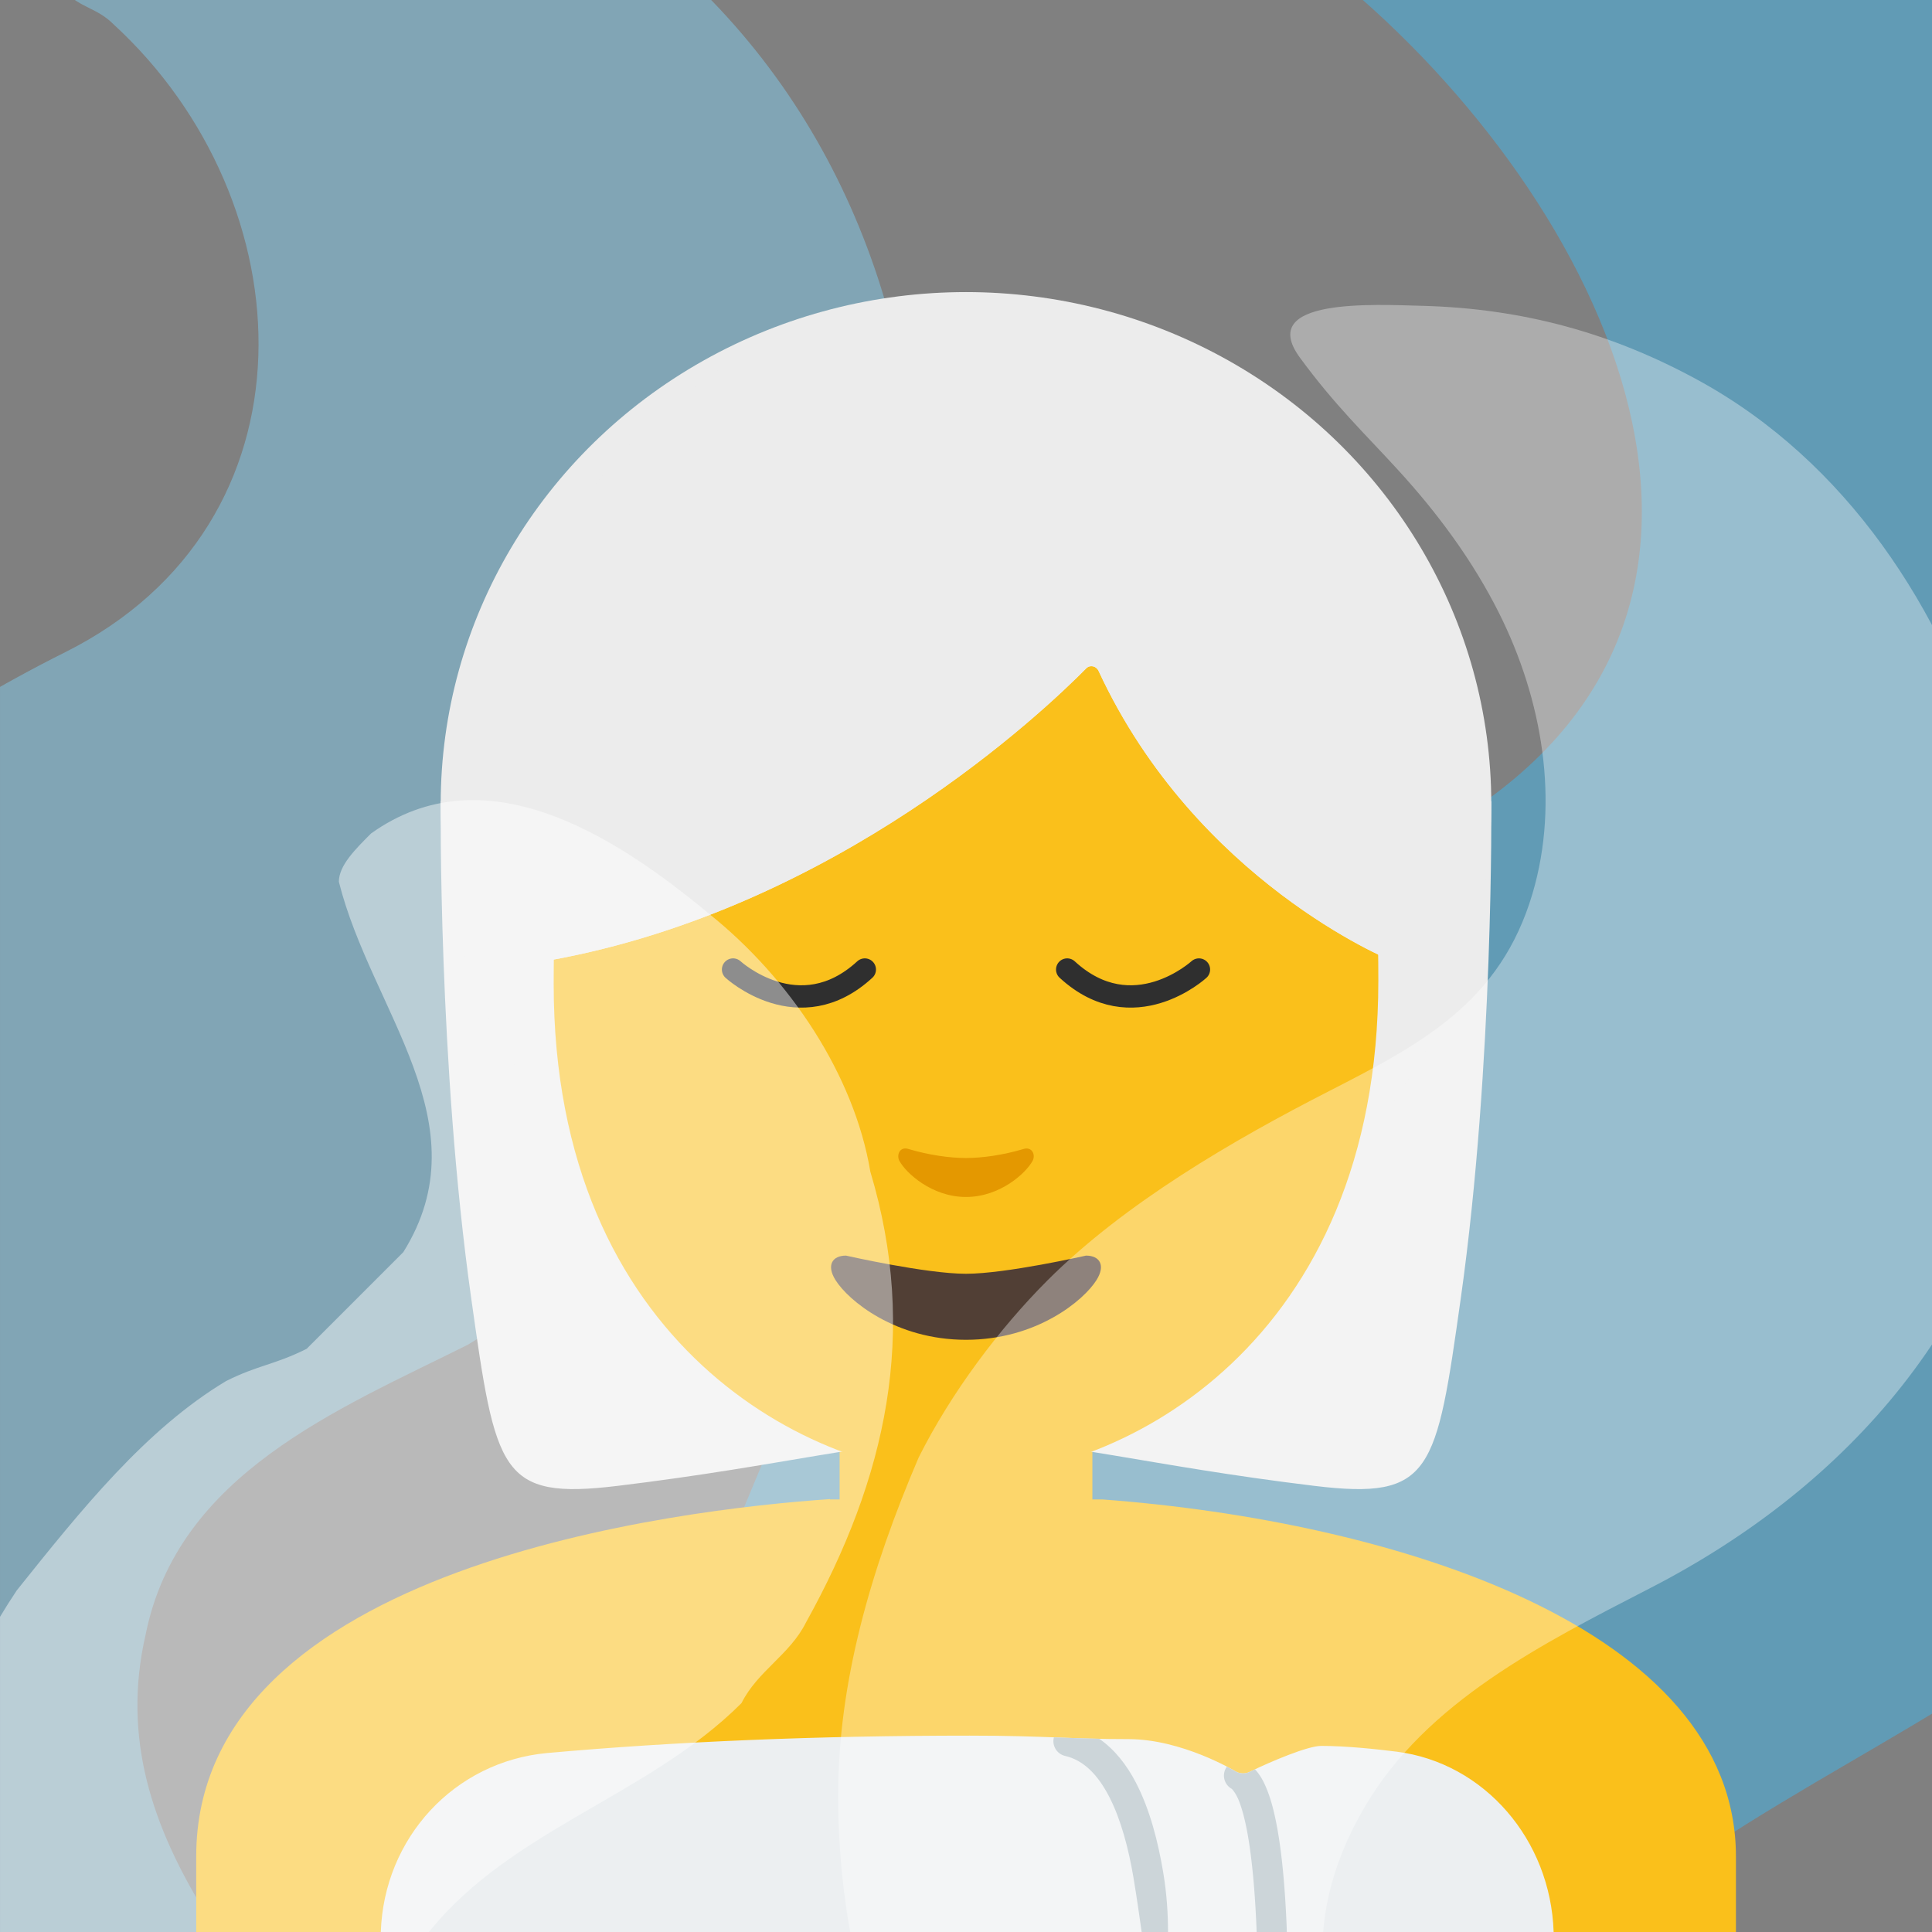 <?xml version="1.0" encoding="UTF-8" standalone="no"?>
<svg
   xmlns:dc="http://purl.org/dc/elements/1.1/"
   xmlns:cc="http://creativecommons.org/ns#"
   xmlns:rdf="http://www.w3.org/1999/02/22-rdf-syntax-ns#"
   xmlns:svg="http://www.w3.org/2000/svg"
   xmlns="http://www.w3.org/2000/svg"
   xmlns:xlink="http://www.w3.org/1999/xlink"
   xmlns:sodipodi="http://sodipodi.sourceforge.net/DTD/sodipodi-0.dtd"
   xmlns:inkscape="http://www.inkscape.org/namespaces/inkscape"
   width="128"
   height="128"
   style="enable-background:new 0 0 128 128;"
   version="1.1"
   id="svg356"
   sodipodi:docname="emoji_u1f9d6_200d_2640.svg"
   inkscape:version="0.92+devel unknown">
  <rect width="100%" height="100%" fill="#808080" stroke="none"/>
  <defs
     id="defs360">
    <defs
       id="defs3">
      <rect
         id="SVGID_1_"
         height="120"
         width="120"
         x="4"
         y="4" />
    </defs>
    <clipPath
       id="SVGID_2_">
      <use
         style="overflow:visible"
         xlink:href="#SVGID_1_"
         id="use5"
         x="0"
         y="0"
         width="100%"
         height="100%" />
    </clipPath>
    <linearGradient
       y2="125.669"
       y1="91.333"
       x2="64"
       x1="64"
       gradientUnits="userSpaceOnUse"
       id="SVGID_5_">
      <stop
         id="stop25"
         style="stop-color:#FFCA28"
         offset="0" />
    </linearGradient>
    <linearGradient
       gradientTransform="translate(-13,-99.32)"
       y2="125.669"
       y1="91.333"
       x2="64"
       x1="64"
       gradientUnits="userSpaceOnUse"
       id="SVGID_5_-3">
      <stop
         id="stop25-6"
         style="stop-color:#FFCA28"
         offset="0" />
    </linearGradient>
  </defs>
  <sodipodi:namedview
     pagecolor="#ffffff"
     bordercolor="#666666"
     inkscape:document-rotation="0"
     borderopacity="1"
     objecttolerance="10"
     gridtolerance="10"
     guidetolerance="10"
     inkscape:pageopacity="0"
     inkscape:pageshadow="2"
     inkscape:window-width="1680"
     inkscape:window-height="986"
     id="namedview358"
     showgrid="false"
     inkscape:snap-smooth-nodes="true"
     inkscape:snap-page="true"
     inkscape:snap-bbox="true"
     inkscape:bbox-nodes="true"
     inkscape:zoom="3.8504174"
     inkscape:cx="66.938967"
     inkscape:cy="50.563695"
     inkscape:window-x="0"
     inkscape:window-y="27"
     inkscape:window-maximized="1"
     inkscape:current-layer="svg356" />
  <g
     style="opacity:0.45;stroke-width:0.938"
     clip-path="url(#SVGID_2_)"
     id="g10"
     transform="matrix(1.067,0,0,1.067,-4.267,-4.267)">
    <path
       d="m 18.04,143.5 c -11,-1 -23,-1 -32,-10 -5,-5 -9,-11 -11,-18 -2,-8 -4,-16 -3,-24 1,-7 3,-14 6,-21 2,-4 5,-8 8,-11 7,-6 14,-11 22,-15 16,-8 15,-28 3,-39 -1,-1 -2,-1 -3,-2 -1,-2 -3,-5 -2,-6 2,-10 15,-3 23,-4 5,0 10,3 14,6 12,9 18,23 18,38 -1,7 -1,15 -4,22 -2,4 -4,8 -6,12 -1,2 -2,3 -4,5 -5,4 -9,8 -14,11 -8,4 -18,8 -20,18 -3,13 8,22 14,32 0,1 0,2 0,3 -2,2 -5,4 -9,3 z"
       style="fill:#83d3f7;stroke-width:0.938"
       id="path8"
       inkscape:connector-curvature="0" />
  </g>
  <g
     style="opacity:0.45;stroke-width:0.938"
     clip-path="url(#SVGID_2_)"
     id="g14"
     transform="matrix(1.067,0,0,1.067,-4.267,-4.267)">
    <path
       d="m 93.38,-6.67 c 10,0 20,0 30,3 28,7 36,40 33,66 -1,5 -2,10 -4,15 -4,9 -9,16 -15,23 -9,9 -20,13 -31,21 -21,14 -6,40 10,53 1,2 4,6 1,6 -14,4 -28,3 -42,-2 -4,-1 -8,-3 -11,-6 -12,-12 -18,-27 -19,-43 0,-8 0,-15 2,-23 1,-5 3,-9 5,-14 3,-6 7,-12 12,-17 10,-8 20,-13 31,-21 21,-14 7,-40 -10,-53 -1,-1 -2,-3 -2,-4 1,-4 6,-4 10,-4 z"
       style="fill:#3bbcf7;stroke-width:0.938"
       id="path12"
       inkscape:connector-curvature="0" />
  </g>
  <path
     style="fill:#fac01b;opacity:1;vector-effect:none;fill-opacity:1;stroke-width:1;stroke-linecap:butt;stroke-linejoin:miter;stroke-miterlimit:4;stroke-dasharray:none;stroke-dashoffset:0;stroke-opacity:1"
     d="M 54.99 99.32 C 45.14 99.99 13 103.7 13 122.99 L 13 128 L 115.01 128 L 115.01 123 C 115.01 107.84 92.39 100.78 73.02 99.34 L 54.99 99.34 L 54.99 99.32 z "
     id="path28" />
  <path
     style="fill:#eceff1"
     d="M 64.24 114.99 C 54.15 114.99 44.74 115.381 36.27 116.141 C 30.111 116.698 25.438 121.758 25.23 128 L 102.932 128 C 102.736 121.886 98.336 116.784 92.52 116.051 C 91.16 115.881 89.189 115.67 87.529 115.67 C 86.659 115.67 84.239 116.681 82.789 117.391 C 82.649 117.461 82.5 117.49 82.35 117.49 C 82.17 117.49 81.99 117.44 81.83 117.34 C 81.79 117.32 78.31 115.221 74.76 115.221 C 72.87 115.221 71.48 115.169 70.01 115.109 C 68.4 115.049 66.74 114.99 64.24 114.99 z "
     id="path34" />
  <path
     style="color:#000000;font-style:normal;font-variant:normal;font-weight:normal;font-stretch:normal;font-size:medium;line-height:normal;font-family:sans-serif;font-variant-ligatures:normal;font-variant-position:normal;font-variant-caps:normal;font-variant-numeric:normal;font-variant-alternates:normal;font-variant-east-asian:normal;font-feature-settings:normal;text-indent:0;text-align:start;text-decoration:none;text-decoration-line:none;text-decoration-style:solid;text-decoration-color:#000000;letter-spacing:normal;word-spacing:normal;text-transform:none;writing-mode:lr-tb;direction:ltr;text-orientation:mixed;dominant-baseline:auto;baseline-shift:baseline;text-anchor:start;white-space:normal;shape-padding:0;clip-rule:nonzero;display:inline;overflow:visible;visibility:visible;isolation:auto;mix-blend-mode:normal;color-interpolation:sRGB;color-interpolation-filters:linearRGB;solid-color:#000000;solid-opacity:1;vector-effect:none;fill:#b0bec5;fill-opacity:1;fill-rule:nonzero;stroke:none;stroke-width:2;stroke-linecap:round;stroke-linejoin:round;stroke-miterlimit:10;stroke-dasharray:none;stroke-dashoffset:0;stroke-opacity:1;filter-blend-mode:normal;filter-gaussianBlur-deviation:0;color-rendering:auto;image-rendering:auto;shape-rendering:auto;text-rendering:auto;enable-background:accumulate;opacity:1"
     d="M 81.289 117.045 A 1 1 0 0 0 81.217 117.152 A 1 1 0 0 0 81.602 118.512 C 81.613 118.518 81.86 118.761 82.072 119.283 C 82.285 119.806 82.483 120.557 82.645 121.438 C 82.967 123.198 83.152 125.476 83.246 127.709 C 83.25 127.809 83.25 127.9 83.254 128 L 85.254 128 C 85.249 127.871 85.25 127.755 85.244 127.625 C 85.148 125.341 84.966 123.003 84.613 121.078 C 84.437 120.116 84.221 119.257 83.926 118.531 C 83.726 118.038 83.49 117.589 83.146 117.225 C 83.032 117.279 82.894 117.339 82.789 117.391 C 82.649 117.461 82.5 117.49 82.35 117.49 C 82.17 117.49 81.99 117.44 81.83 117.34 C 81.821 117.335 81.587 117.203 81.289 117.045 z "
     id="path4760" />
  <path
     style="color:#000000;font-style:normal;font-variant:normal;font-weight:normal;font-stretch:normal;font-size:medium;line-height:normal;font-family:sans-serif;font-variant-ligatures:normal;font-variant-position:normal;font-variant-caps:normal;font-variant-numeric:normal;font-variant-alternates:normal;font-variant-east-asian:normal;font-feature-settings:normal;text-indent:0;text-align:start;text-decoration:none;text-decoration-line:none;text-decoration-style:solid;text-decoration-color:#000000;letter-spacing:normal;word-spacing:normal;text-transform:none;writing-mode:lr-tb;direction:ltr;text-orientation:mixed;dominant-baseline:auto;baseline-shift:baseline;text-anchor:start;white-space:normal;shape-padding:0;clip-rule:nonzero;display:inline;overflow:visible;visibility:visible;opacity:1;isolation:auto;mix-blend-mode:normal;color-interpolation:sRGB;color-interpolation-filters:linearRGB;solid-color:#000000;solid-opacity:1;vector-effect:none;fill:#b0bec5;fill-opacity:1;fill-rule:nonzero;stroke:none;stroke-width:2;stroke-linecap:round;stroke-linejoin:round;stroke-miterlimit:10;stroke-dasharray:none;stroke-dashoffset:0;stroke-opacity:1;color-rendering:auto;image-rendering:auto;shape-rendering:auto;text-rendering:auto;enable-background:accumulate"
     d="M 69.824 115.104 C 69.821 115.114 69.819 115.124 69.816 115.135 C 69.692 115.673 70.028 116.21 70.566 116.334 C 71.779 116.613 72.722 117.558 73.488 119.037 C 74.254 120.516 74.773 122.468 75.096 124.396 C 75.325 125.77 75.479 126.878 75.639 128 L 77.385 128 C 77.383 126.834 77.308 125.5 77.068 124.068 C 76.726 122.017 76.185 119.897 75.264 118.117 C 74.658 116.948 73.853 115.906 72.82 115.195 C 71.838 115.175 70.917 115.146 70.01 115.109 C 69.951 115.107 69.883 115.106 69.824 115.104 z "
     id="path4766" />
  <g
     id="Layer_3"
     style="display:none;">
    <g
       style="display:inline;"
       id="g353">
      <g
         id="g351">
        <g
           style="opacity:0.6;"
           id="g133">
          <circle
             cx="64"
             cy="64"
             r="28"
             style="opacity:0.61;fill:none;stroke:#000000;stroke-width:0.263;stroke-miterlimit:10;"
             id="circle105" />
          <line
             style="opacity:0.61;fill:none;stroke:#000000;stroke-width:0.25;stroke-miterlimit:10;"
             x1="84"
             x2="84"
             y1="0"
             y2="128"
             id="line107" />
          <line
             style="opacity:0.61;fill:none;stroke:#000000;stroke-width:0.25;stroke-miterlimit:10;"
             x1="44"
             x2="44"
             y1="0"
             y2="128"
             id="line109" />
          <line
             style="opacity:0.61;fill:none;stroke:#000000;stroke-width:0.25;stroke-miterlimit:10;"
             x1="64"
             x2="64"
             y1="0"
             y2="128"
             id="line111" />
          <line
             style="opacity:0.61;fill:none;stroke:#000000;stroke-width:0.25;stroke-miterlimit:10;"
             x1="128"
             x2="0"
             y1="64"
             y2="64"
             id="line113" />
          <line
             style="opacity:0.61;fill:none;stroke:#000000;stroke-width:0.25;stroke-miterlimit:10;"
             x1="128"
             x2="0"
             y1="44"
             y2="44"
             id="line115" />
          <line
             style="opacity:0.61;fill:none;stroke:#000000;stroke-width:0.25;stroke-miterlimit:10;"
             x1="128"
             x2="0"
             y1="83.75"
             y2="83.75"
             id="line117" />
          <line
             style="opacity:0.61;fill:none;stroke:#000000;stroke-width:0.25;stroke-miterlimit:10;"
             x1="128"
             x2="0"
             y1="128"
             y2="0"
             id="line119" />
          <line
             style="opacity:0.61;fill:none;stroke:#000000;stroke-width:0.25;stroke-miterlimit:10;"
             x1="0"
             x2="128"
             y1="128"
             y2="0"
             id="line121" />
          <g
             style="opacity:0.61;"
             id="g125">
            <path
               d="M64,4.26c32.94,0,59.74,26.8,59.74,59.74S96.94,123.74,64,123.74S4.26,96.94,4.26,64S31.06,4.26,64,4.26 M64,4 C30.86,4,4,30.86,4,64s26.86,60,60,60s60-26.86,60-60S97.14,4,64,4L64,4z"
               id="path123" />
          </g>
          <path
             d="M107.97,115.97H20.03 c-4.42,0-8.03-3.61-8.03-8.03V20.03c0-4.42,3.61-8.03,8.03-8.03h87.94c4.42,0,8.03,3.61,8.03,8.03v87.91 C116,112.36,112.39,115.97,107.97,115.97z"
             style="opacity:0.61;fill:none;stroke:#000000;stroke-width:0.258;stroke-miterlimit:10;"
             id="path127" />
          <path
             d="M100,124H28 c-4.4,0-8-3.6-8-8V12c0-4.4,3.6-8,8-8h72c4.4,0,8,3.6,8,8v104C108,120.4,104.4,124,100,124z"
             style="opacity:0.61;fill:none;stroke:#000000;stroke-width:0.263;stroke-miterlimit:10;"
             id="path129" />
          <path
             d="M113.77,108H14.23 C8.6,108,4,103.4,4,97.77V30.28c0-5.63,4.6-10.23,10.23-10.23h99.54c5.63,0,10.23,4.6,10.23,10.23v67.48 C124,103.4,119.4,108,113.77,108z"
             style="opacity:0.61;fill:none;stroke:#000000;stroke-width:0.263;stroke-miterlimit:10;"
             id="path131" />
        </g>
        <g
           id="g349">
          <g
             style="opacity:0.2;"
             id="g337">
            <defs
               id="defs136">
              <rect
                 id="SVGID_3_"
                 height="128"
                 style="opacity:0.2;"
                 width="128"
                 x="0"
                 y="0" />
            </defs>
            <clipPath
               id="SVGID_10_">
              <use
                 style="overflow:visible;"
                 xlink:href="#SVGID_3_"
                 id="use138" />
            </clipPath>
            <g
               style="clip-path:url(#SVGID_10_);"
               clip-path="url(#SVGID_10_)"
               id="g335">
              <g
                 id="g235">
                <line
                   style="fill:none;stroke:#000000;stroke-width:0.25;stroke-miterlimit:10;"
                   x1="-28"
                   x2="-28"
                   y1="160"
                   y2="-32"
                   id="line141" />
                <line
                   style="fill:none;stroke:#000000;stroke-width:0.25;stroke-miterlimit:10;"
                   x1="-24"
                   x2="-24"
                   y1="160"
                   y2="-32"
                   id="line143" />
                <line
                   style="fill:none;stroke:#000000;stroke-width:0.25;stroke-miterlimit:10;"
                   x1="-20"
                   x2="-20"
                   y1="160"
                   y2="-32"
                   id="line145" />
                <line
                   style="fill:none;stroke:#000000;stroke-width:0.25;stroke-miterlimit:10;"
                   x1="-16"
                   x2="-16"
                   y1="160"
                   y2="-32"
                   id="line147" />
                <line
                   style="fill:none;stroke:#000000;stroke-width:0.25;stroke-miterlimit:10;"
                   x1="-12"
                   x2="-12"
                   y1="160"
                   y2="-32"
                   id="line149" />
                <line
                   style="fill:none;stroke:#000000;stroke-width:0.25;stroke-miterlimit:10;"
                   x1="-8"
                   x2="-8"
                   y1="160"
                   y2="-32"
                   id="line151" />
                <line
                   style="fill:none;stroke:#000000;stroke-width:0.25;stroke-miterlimit:10;"
                   x1="-4"
                   x2="-4"
                   y1="160"
                   y2="-32"
                   id="line153" />
                <line
                   style="fill:none;stroke:#000000;stroke-width:0.25;stroke-miterlimit:10;"
                   x1="0"
                   x2="0"
                   y1="160"
                   y2="-32"
                   id="line155" />
                <line
                   style="fill:none;stroke:#000000;stroke-width:0.25;stroke-miterlimit:10;"
                   x1="4"
                   x2="4"
                   y1="160"
                   y2="-32"
                   id="line157" />
                <line
                   style="fill:none;stroke:#000000;stroke-width:0.25;stroke-miterlimit:10;"
                   x1="8"
                   x2="8"
                   y1="160"
                   y2="-32"
                   id="line159" />
                <line
                   style="fill:none;stroke:#000000;stroke-width:0.25;stroke-miterlimit:10;"
                   x1="12"
                   x2="12"
                   y1="160"
                   y2="-32"
                   id="line161" />
                <line
                   style="fill:none;stroke:#000000;stroke-width:0.25;stroke-miterlimit:10;"
                   x1="16"
                   x2="16"
                   y1="160"
                   y2="-32"
                   id="line163" />
                <line
                   style="fill:none;stroke:#000000;stroke-width:0.25;stroke-miterlimit:10;"
                   x1="20"
                   x2="20"
                   y1="160"
                   y2="-32"
                   id="line165" />
                <line
                   style="fill:none;stroke:#000000;stroke-width:0.25;stroke-miterlimit:10;"
                   x1="24"
                   x2="24"
                   y1="160"
                   y2="-32"
                   id="line167" />
                <line
                   style="fill:none;stroke:#000000;stroke-width:0.25;stroke-miterlimit:10;"
                   x1="28"
                   x2="28"
                   y1="160"
                   y2="-32"
                   id="line169" />
                <line
                   style="fill:none;stroke:#000000;stroke-width:0.25;stroke-miterlimit:10;"
                   x1="32"
                   x2="32"
                   y1="160"
                   y2="-32"
                   id="line171" />
                <line
                   style="fill:none;stroke:#000000;stroke-width:0.25;stroke-miterlimit:10;"
                   x1="36"
                   x2="36"
                   y1="160"
                   y2="-32"
                   id="line173" />
                <line
                   style="fill:none;stroke:#000000;stroke-width:0.25;stroke-miterlimit:10;"
                   x1="40"
                   x2="40"
                   y1="160"
                   y2="-32"
                   id="line175" />
                <line
                   style="fill:none;stroke:#000000;stroke-width:0.25;stroke-miterlimit:10;"
                   x1="44"
                   x2="44"
                   y1="160"
                   y2="-32"
                   id="line177" />
                <line
                   style="fill:none;stroke:#000000;stroke-width:0.25;stroke-miterlimit:10;"
                   x1="48"
                   x2="48"
                   y1="160"
                   y2="-32"
                   id="line179" />
                <line
                   style="fill:none;stroke:#000000;stroke-width:0.25;stroke-miterlimit:10;"
                   x1="52"
                   x2="52"
                   y1="160"
                   y2="-32"
                   id="line181" />
                <line
                   style="fill:none;stroke:#000000;stroke-width:0.25;stroke-miterlimit:10;"
                   x1="56"
                   x2="56"
                   y1="160"
                   y2="-32"
                   id="line183" />
                <line
                   style="fill:none;stroke:#000000;stroke-width:0.25;stroke-miterlimit:10;"
                   x1="60"
                   x2="60"
                   y1="160"
                   y2="-32"
                   id="line185" />
                <line
                   style="fill:none;stroke:#000000;stroke-width:0.25;stroke-miterlimit:10;"
                   x1="64"
                   x2="64"
                   y1="160"
                   y2="-32"
                   id="line187" />
                <line
                   style="fill:none;stroke:#000000;stroke-width:0.25;stroke-miterlimit:10;"
                   x1="68"
                   x2="68"
                   y1="160"
                   y2="-32"
                   id="line189" />
                <line
                   style="fill:none;stroke:#000000;stroke-width:0.25;stroke-miterlimit:10;"
                   x1="72"
                   x2="72"
                   y1="160"
                   y2="-32"
                   id="line191" />
                <line
                   style="fill:none;stroke:#000000;stroke-width:0.25;stroke-miterlimit:10;"
                   x1="76"
                   x2="76"
                   y1="160"
                   y2="-32"
                   id="line193" />
                <line
                   style="fill:none;stroke:#000000;stroke-width:0.25;stroke-miterlimit:10;"
                   x1="80"
                   x2="80"
                   y1="160"
                   y2="-32"
                   id="line195" />
                <line
                   style="fill:none;stroke:#000000;stroke-width:0.25;stroke-miterlimit:10;"
                   x1="84"
                   x2="84"
                   y1="160"
                   y2="-32"
                   id="line197" />
                <line
                   style="fill:none;stroke:#000000;stroke-width:0.25;stroke-miterlimit:10;"
                   x1="88"
                   x2="88"
                   y1="160"
                   y2="-32"
                   id="line199" />
                <line
                   style="fill:none;stroke:#000000;stroke-width:0.25;stroke-miterlimit:10;"
                   x1="92"
                   x2="92"
                   y1="160"
                   y2="-32"
                   id="line201" />
                <line
                   style="fill:none;stroke:#000000;stroke-width:0.25;stroke-miterlimit:10;"
                   x1="96"
                   x2="96"
                   y1="160"
                   y2="-32"
                   id="line203" />
                <line
                   style="fill:none;stroke:#000000;stroke-width:0.25;stroke-miterlimit:10;"
                   x1="100"
                   x2="100"
                   y1="160"
                   y2="-32"
                   id="line205" />
                <line
                   style="fill:none;stroke:#000000;stroke-width:0.25;stroke-miterlimit:10;"
                   x1="104"
                   x2="104"
                   y1="160"
                   y2="-32"
                   id="line207" />
                <line
                   style="fill:none;stroke:#000000;stroke-width:0.25;stroke-miterlimit:10;"
                   x1="108"
                   x2="108"
                   y1="160"
                   y2="-32"
                   id="line209" />
                <line
                   style="fill:none;stroke:#000000;stroke-width:0.25;stroke-miterlimit:10;"
                   x1="112"
                   x2="112"
                   y1="160"
                   y2="-32"
                   id="line211" />
                <line
                   style="fill:none;stroke:#000000;stroke-width:0.25;stroke-miterlimit:10;"
                   x1="116"
                   x2="116"
                   y1="160"
                   y2="-32"
                   id="line213" />
                <line
                   style="fill:none;stroke:#000000;stroke-width:0.25;stroke-miterlimit:10;"
                   x1="120"
                   x2="120"
                   y1="160"
                   y2="-32"
                   id="line215" />
                <line
                   style="fill:none;stroke:#000000;stroke-width:0.25;stroke-miterlimit:10;"
                   x1="124"
                   x2="124"
                   y1="160"
                   y2="-32"
                   id="line217" />
                <line
                   style="fill:none;stroke:#000000;stroke-width:0.25;stroke-miterlimit:10;"
                   x1="128"
                   x2="128"
                   y1="160"
                   y2="-32"
                   id="line219" />
                <line
                   style="fill:none;stroke:#000000;stroke-width:0.25;stroke-miterlimit:10;"
                   x1="132"
                   x2="132"
                   y1="160"
                   y2="-32"
                   id="line221" />
                <line
                   style="fill:none;stroke:#000000;stroke-width:0.25;stroke-miterlimit:10;"
                   x1="136"
                   x2="136"
                   y1="160"
                   y2="-32"
                   id="line223" />
                <line
                   style="fill:none;stroke:#000000;stroke-width:0.25;stroke-miterlimit:10;"
                   x1="137"
                   x2="137"
                   y1="166.05"
                   y2="-25.95"
                   id="line225" />
                <line
                   style="fill:none;stroke:#000000;stroke-width:0.25;stroke-miterlimit:10;"
                   x1="144"
                   x2="144"
                   y1="160"
                   y2="-32"
                   id="line227" />
                <line
                   style="fill:none;stroke:#000000;stroke-width:0.25;stroke-miterlimit:10;"
                   x1="148"
                   x2="148"
                   y1="160"
                   y2="-32"
                   id="line229" />
                <line
                   style="fill:none;stroke:#000000;stroke-width:0.25;stroke-miterlimit:10;"
                   x1="152"
                   x2="152"
                   y1="160"
                   y2="-32"
                   id="line231" />
                <line
                   style="fill:none;stroke:#000000;stroke-width:0.25;stroke-miterlimit:10;"
                   x1="156"
                   x2="156"
                   y1="160"
                   y2="-32"
                   id="line233" />
              </g>
              <g
                 id="g331">
                <line
                   style="fill:none;stroke:#000000;stroke-width:0.25;stroke-miterlimit:10;"
                   x1="-32"
                   x2="160"
                   y1="-28"
                   y2="-28"
                   id="line237" />
                <line
                   style="fill:none;stroke:#000000;stroke-width:0.25;stroke-miterlimit:10;"
                   x1="-32"
                   x2="160"
                   y1="-24"
                   y2="-24"
                   id="line239" />
                <line
                   style="fill:none;stroke:#000000;stroke-width:0.25;stroke-miterlimit:10;"
                   x1="-32"
                   x2="160"
                   y1="-20"
                   y2="-20"
                   id="line241" />
                <line
                   style="fill:none;stroke:#000000;stroke-width:0.25;stroke-miterlimit:10;"
                   x1="-32"
                   x2="160"
                   y1="-16"
                   y2="-16"
                   id="line243" />
                <line
                   style="fill:none;stroke:#000000;stroke-width:0.25;stroke-miterlimit:10;"
                   x1="-32"
                   x2="160"
                   y1="-12"
                   y2="-12"
                   id="line245" />
                <line
                   style="fill:none;stroke:#000000;stroke-width:0.25;stroke-miterlimit:10;"
                   x1="-32"
                   x2="160"
                   y1="-8"
                   y2="-8"
                   id="line247" />
                <line
                   style="fill:none;stroke:#000000;stroke-width:0.25;stroke-miterlimit:10;"
                   x1="-32"
                   x2="160"
                   y1="-4"
                   y2="-4"
                   id="line249" />
                <line
                   style="fill:none;stroke:#000000;stroke-width:0.25;stroke-miterlimit:10;"
                   x1="-32"
                   x2="160"
                   y1="0"
                   y2="0"
                   id="line251" />
                <line
                   style="fill:none;stroke:#000000;stroke-width:0.25;stroke-miterlimit:10;"
                   x1="-32"
                   x2="160"
                   y1="4"
                   y2="4"
                   id="line253" />
                <line
                   style="fill:none;stroke:#000000;stroke-width:0.25;stroke-miterlimit:10;"
                   x1="-32"
                   x2="160"
                   y1="8"
                   y2="8"
                   id="line255" />
                <line
                   style="fill:none;stroke:#000000;stroke-width:0.25;stroke-miterlimit:10;"
                   x1="-32"
                   x2="160"
                   y1="12"
                   y2="12"
                   id="line257" />
                <line
                   style="fill:none;stroke:#000000;stroke-width:0.25;stroke-miterlimit:10;"
                   x1="-32"
                   x2="160"
                   y1="16"
                   y2="16"
                   id="line259" />
                <line
                   style="fill:none;stroke:#000000;stroke-width:0.25;stroke-miterlimit:10;"
                   x1="-32"
                   x2="160"
                   y1="20"
                   y2="20"
                   id="line261" />
                <line
                   style="fill:none;stroke:#000000;stroke-width:0.25;stroke-miterlimit:10;"
                   x1="-32"
                   x2="160"
                   y1="24"
                   y2="24"
                   id="line263" />
                <line
                   style="fill:none;stroke:#000000;stroke-width:0.25;stroke-miterlimit:10;"
                   x1="-32"
                   x2="160"
                   y1="28"
                   y2="28"
                   id="line265" />
                <line
                   style="fill:none;stroke:#000000;stroke-width:0.25;stroke-miterlimit:10;"
                   x1="-32"
                   x2="160"
                   y1="32"
                   y2="32"
                   id="line267" />
                <line
                   style="fill:none;stroke:#000000;stroke-width:0.25;stroke-miterlimit:10;"
                   x1="-32"
                   x2="160"
                   y1="36"
                   y2="36"
                   id="line269" />
                <line
                   style="fill:none;stroke:#000000;stroke-width:0.25;stroke-miterlimit:10;"
                   x1="-32"
                   x2="160"
                   y1="40"
                   y2="40"
                   id="line271" />
                <line
                   style="fill:none;stroke:#000000;stroke-width:0.25;stroke-miterlimit:10;"
                   x1="-32"
                   x2="160"
                   y1="44"
                   y2="44"
                   id="line273" />
                <line
                   style="fill:none;stroke:#000000;stroke-width:0.25;stroke-miterlimit:10;"
                   x1="-32"
                   x2="160"
                   y1="48"
                   y2="48"
                   id="line275" />
                <line
                   style="fill:none;stroke:#000000;stroke-width:0.25;stroke-miterlimit:10;"
                   x1="-32"
                   x2="160"
                   y1="52"
                   y2="52"
                   id="line277" />
                <line
                   style="fill:none;stroke:#000000;stroke-width:0.25;stroke-miterlimit:10;"
                   x1="-32"
                   x2="160"
                   y1="56"
                   y2="56"
                   id="line279" />
                <line
                   style="fill:none;stroke:#000000;stroke-width:0.25;stroke-miterlimit:10;"
                   x1="-32"
                   x2="160"
                   y1="60"
                   y2="60"
                   id="line281" />
                <line
                   style="fill:none;stroke:#000000;stroke-width:0.25;stroke-miterlimit:10;"
                   x1="-32"
                   x2="160"
                   y1="64"
                   y2="64"
                   id="line283" />
                <line
                   style="fill:none;stroke:#000000;stroke-width:0.25;stroke-miterlimit:10;"
                   x1="-32"
                   x2="160"
                   y1="68"
                   y2="68"
                   id="line285" />
                <line
                   style="fill:none;stroke:#000000;stroke-width:0.25;stroke-miterlimit:10;"
                   x1="-32"
                   x2="160"
                   y1="72"
                   y2="72"
                   id="line287" />
                <line
                   style="fill:none;stroke:#000000;stroke-width:0.25;stroke-miterlimit:10;"
                   x1="-32"
                   x2="160"
                   y1="76"
                   y2="76"
                   id="line289" />
                <line
                   style="fill:none;stroke:#000000;stroke-width:0.25;stroke-miterlimit:10;"
                   x1="-32"
                   x2="160"
                   y1="80"
                   y2="80"
                   id="line291" />
                <line
                   style="fill:none;stroke:#000000;stroke-width:0.25;stroke-miterlimit:10;"
                   x1="-32"
                   x2="160"
                   y1="84"
                   y2="84"
                   id="line293" />
                <line
                   style="fill:none;stroke:#000000;stroke-width:0.25;stroke-miterlimit:10;"
                   x1="-32"
                   x2="160"
                   y1="88"
                   y2="88"
                   id="line295" />
                <line
                   style="fill:none;stroke:#000000;stroke-width:0.25;stroke-miterlimit:10;"
                   x1="-32"
                   x2="160"
                   y1="92"
                   y2="92"
                   id="line297" />
                <line
                   style="fill:none;stroke:#000000;stroke-width:0.25;stroke-miterlimit:10;"
                   x1="-32"
                   x2="160"
                   y1="96"
                   y2="96"
                   id="line299" />
                <line
                   style="fill:none;stroke:#000000;stroke-width:0.25;stroke-miterlimit:10;"
                   x1="-32"
                   x2="160"
                   y1="100"
                   y2="100"
                   id="line301" />
                <line
                   style="fill:none;stroke:#000000;stroke-width:0.25;stroke-miterlimit:10;"
                   x1="-32"
                   x2="160"
                   y1="104"
                   y2="104"
                   id="line303" />
                <line
                   style="fill:none;stroke:#000000;stroke-width:0.25;stroke-miterlimit:10;"
                   x1="-32"
                   x2="160"
                   y1="108"
                   y2="108"
                   id="line305" />
                <line
                   style="fill:none;stroke:#000000;stroke-width:0.25;stroke-miterlimit:10;"
                   x1="-32"
                   x2="160"
                   y1="112"
                   y2="112"
                   id="line307" />
                <line
                   style="fill:none;stroke:#000000;stroke-width:0.25;stroke-miterlimit:10;"
                   x1="-32"
                   x2="160"
                   y1="116"
                   y2="116"
                   id="line309" />
                <line
                   style="fill:none;stroke:#000000;stroke-width:0.25;stroke-miterlimit:10;"
                   x1="-32"
                   x2="160"
                   y1="120"
                   y2="120"
                   id="line311" />
                <line
                   style="fill:none;stroke:#000000;stroke-width:0.25;stroke-miterlimit:10;"
                   x1="-32"
                   x2="160"
                   y1="124"
                   y2="124"
                   id="line313" />
                <line
                   style="fill:none;stroke:#000000;stroke-width:0.25;stroke-miterlimit:10;"
                   x1="-32"
                   x2="160"
                   y1="128"
                   y2="128"
                   id="line315" />
                <line
                   style="fill:none;stroke:#000000;stroke-width:0.25;stroke-miterlimit:10;"
                   x1="-32"
                   x2="160"
                   y1="132"
                   y2="132"
                   id="line317" />
                <line
                   style="fill:none;stroke:#000000;stroke-width:0.25;stroke-miterlimit:10;"
                   x1="-32"
                   x2="160"
                   y1="136"
                   y2="136"
                   id="line319" />
                <line
                   style="fill:none;stroke:#000000;stroke-width:0.25;stroke-miterlimit:10;"
                   x1="-32"
                   x2="160"
                   y1="140"
                   y2="140"
                   id="line321" />
                <line
                   style="fill:none;stroke:#000000;stroke-width:0.25;stroke-miterlimit:10;"
                   x1="-32"
                   x2="160"
                   y1="144"
                   y2="144"
                   id="line323" />
                <line
                   style="fill:none;stroke:#000000;stroke-width:0.25;stroke-miterlimit:10;"
                   x1="-32"
                   x2="160"
                   y1="148"
                   y2="148"
                   id="line325" />
                <line
                   style="fill:none;stroke:#000000;stroke-width:0.25;stroke-miterlimit:10;"
                   x1="-32"
                   x2="160"
                   y1="152"
                   y2="152"
                   id="line327" />
                <line
                   style="fill:none;stroke:#000000;stroke-width:0.25;stroke-miterlimit:10;"
                   x1="-32"
                   x2="160"
                   y1="156"
                   y2="156"
                   id="line329" />
              </g>
              <path
                 d="M159.75-31.75v191.5h-191.5v-191.5H159.75 M160-32H-32v192h192V-32L160-32z"
                 id="path333" />
            </g>
          </g>
          <g
             id="g347">
            <rect
               height="128"
               style="opacity:0.3;fill:#F44336;"
               width="4"
               x="0"
               y="0"
               id="rect339" />
            <rect
               height="128"
               style="opacity:0.3;fill:#F44336;"
               width="4"
               x="124"
               y="0"
               id="rect341" />
            <rect
               height="120"
               style="opacity:0.3;fill:#F44336;"
               transform="matrix(-1.836970e-16 1 -1 -1.836970e-16 66 -62)"
               width="4"
               x="62"
               y="-58"
               id="rect343" />
            <rect
               height="120"
               style="opacity:0.3;fill:#F44336;"
               transform="matrix(-1.836970e-16 1 -1 -1.836970e-16 190 62)"
               width="4"
               x="62"
               y="66"
               id="rect345" />
          </g>
        </g>
      </g>
    </g>
  </g>
  <path
     inkscape:connector-curvature="0"
     id="path135"
     style="opacity:1;vector-effect:none;fill:#fac01b;fill-opacity:1;stroke-width:1;stroke-linecap:butt;stroke-linejoin:miter;stroke-miterlimit:4;stroke-dasharray:none;stroke-dashoffset:0;stroke-opacity:1"
     d="m 63.143,107.388 c -4.147,0 -7.516,-3.19 -7.516,-7.138 v -8.932 h 16.747 v 8.932 c 0,3.928 -3.369,7.138 -7.516,7.138 z" />
  <path
     style="fill:#ececec;stroke-width:1"
     d="M 98.802,53.078 64.651,51.582 64,51.568 v 0 0 0 0 l -0.651,0.013 -34.151,1.496 c 0,0 -0.172,17.375 2.018,32.917 1.628,11.559 1.909,13.392 9.7,12.449 11.188,-1.355 16.756,-3.019 22.771,-3.033 0.102,0 0.211,0.007 0.313,0.007 v 0 0 0 0 c 0.102,0 0.211,-0.007 0.313,-0.007 6.015,0.007 11.59,1.678 22.771,3.033 7.791,0.944 8.071,-0.89 9.7,-12.449 2.19,-15.542 2.018,-32.917 2.018,-32.917 z"
     id="XMLID_1762_"
     inkscape:connector-curvature="0" />
  <ellipse
     style="fill:#ececec;stroke-width:1"
     ry="33.901"
     rx="34.802"
     cy="53.253"
     cx="64"
     id="XMLID_201_" />
  <path
     style="fill:#fac01b;stroke-width:1"
     d="m 64.109,25.492 c -21.143,0 -27.426,15.744 -27.426,39.705 0,23.967 17.152,32.594 27.426,32.594 10.275,0 27.209,-8.856 27.209,-32.816 0,-23.967 -6.066,-39.482 -27.209,-39.482 z"
     id="XMLID_200_"
     inkscape:connector-curvature="0" />
  <path
     style="fill:#ececec;stroke-width:1"
     d="M 71.957,44.289 C 69.185,47.1 55.418,60.195 36.439,63.619 v -26.852 c 0,0 8.193,-17.153 27.848,-17.153 19.655,0 27.848,17.584 27.848,17.584 v 26.42 c 0,0 -12.88,-5.217 -19.349,-19.161 -0.16,-0.344 -0.575,-0.431 -0.83,-0.169 z"
     id="XMLID_194_"
     inkscape:connector-curvature="0" />
  <path
     style="fill:#e49800;stroke-width:1"
     d="m 67.819,76.121 c -1.347,0.404 -2.739,0.6 -3.819,0.6 -1.079,0 -2.471,-0.195 -3.819,-0.6 -0.575,-0.175 -0.798,0.404 -0.594,0.789 0.428,0.795 2.146,2.393 4.412,2.393 2.267,0 3.985,-1.597 4.412,-2.393 0.211,-0.384 -0.019,-0.957 -0.594,-0.789 z"
     id="XMLID_160_"
     inkscape:connector-curvature="0" />
  <path
     style="fill:#ececec;stroke-width:1"
     d="M 71.957,44.289 C 69.185,47.1 55.418,60.195 36.439,63.619 v -26.852 c 0,0 8.193,-17.153 27.848,-17.153 19.655,0 27.848,17.584 27.848,17.584 v 26.42 c 0,0 -12.88,-5.217 -19.349,-19.161 -0.16,-0.344 -0.575,-0.431 -0.83,-0.169 z"
     id="XMLID_802_"
     inkscape:connector-curvature="0" />
  <path
     style="opacity:1;vector-effect:none;fill:none;fill-opacity:1;fill-rule:evenodd;stroke:#2f2f2f;stroke-width:1.48;stroke-linecap:round;stroke-linejoin:round;stroke-miterlimit:4;stroke-dasharray:none;stroke-dashoffset:0;stroke-opacity:1"
     d="m 48.567,64.234 c 0,0 4.372,4.014 8.729,0"
     id="path5454"
     inkscape:connector-curvature="0"
     sodipodi:nodetypes="cc" />
  <path
     sodipodi:nodetypes="cc"
     inkscape:connector-curvature="0"
     id="path5458"
     d="m 79.433,64.234 c 0,0 -4.372,4.014 -8.729,0"
     style="opacity:1;vector-effect:none;fill:none;fill-opacity:1;fill-rule:evenodd;stroke:#2f2f2f;stroke-width:1.48;stroke-linecap:round;stroke-linejoin:round;stroke-miterlimit:4;stroke-dasharray:none;stroke-dashoffset:0;stroke-opacity:1" />
  <path
     style="fill:#513f35;stroke-width:1"
     d="m 71.951,83.187 c 0,0 -5.301,1.204 -7.951,1.204 -2.65,0 -7.951,-1.204 -7.951,-1.204 -0.912,0 -1.304,0.644 -0.7,1.613 0.841,1.356 3.975,3.965 8.651,3.965 4.675,0 7.809,-2.61 8.651,-3.965 0.604,-0.969 0.212,-1.613 -0.7,-1.613 z"
     id="XMLID_969_"
     inkscape:connector-curvature="0"
     sodipodi:nodetypes="ssscscs" />
  <g
     style="opacity:0.35;stroke-width:0.938"
     clip-path="url(#SVGID_2_)"
     id="g96"
     transform="matrix(1.067,0,0,1.067,-4.267,-4.267)">
    <path
       d="m 97.04,156.5 c -8,-1 -17,1 -24,-5 -11,-9 -17,-22 -17,-36 0,-7 2,-14 5,-21 2,-4 5,-8 8,-11 4.79,-4.79 11.53,-8.71 17.52,-11.77 5.74,-2.94 10.61,-5.51 12.6,-12.26 1.69,-5.73 0.6,-12.03 -2.07,-17.38 -1.64,-3.28 -3.84,-6.25 -6.32,-8.95 -2.05,-2.24 -3.89,-3.98 -6.06,-6.94 -2.72,-3.72 4.61,-3.29 7.66,-3.21 6.14,0.17 11.67,1.66 17.08,4.62 9.22,5.05 15.16,14.19 18.15,24.07 1.93,6.37 2.79,13.15 2.44,19.81 -2.04,14.29 -11.23,24.77 -23.6,31.13 -6.69,3.45 -13.86,7.05 -17.68,13.54 -8.82,14.97 6.52,26.47 14.27,37.33 0,0 -1,1 -1,2 -0.99,1.01 -2.99,1.01 -4.99,1.01 z"
       style="fill:#ffffff;stroke-width:0.938"
       id="path94"
       inkscape:connector-curvature="0" />
  </g>
  <g
     style="opacity:0.45;stroke-width:0.938"
     clip-path="url(#SVGID_2_)"
     id="g100"
     transform="matrix(1.067,0,0,1.067,-4.267,-4.267)">
    <path
       d="m 25.04,152.75 c -12,-2 -22,-11 -24,-23 -3,-9 -2,-18 4,-27 4,-5 8,-10 13,-13 2,-1 3,-1 5,-2 2,-2 4,-4 6,-6 5,-8 -2,-15 -4,-23 0,-1 1,-2 2,-3 7,-5 15,0 21,5 5,4 9,10 10,16 3,10 1,19 -4,28 -1,2 -3,3 -4,5 -6,6 -15,8 -20,15 -4,7 0,14 3,20 2,5 -3,10 -8,8 z"
       style="fill:#ffffff;stroke-width:0.938"
       id="path98"
       inkscape:connector-curvature="0" />
  </g>
</svg>
